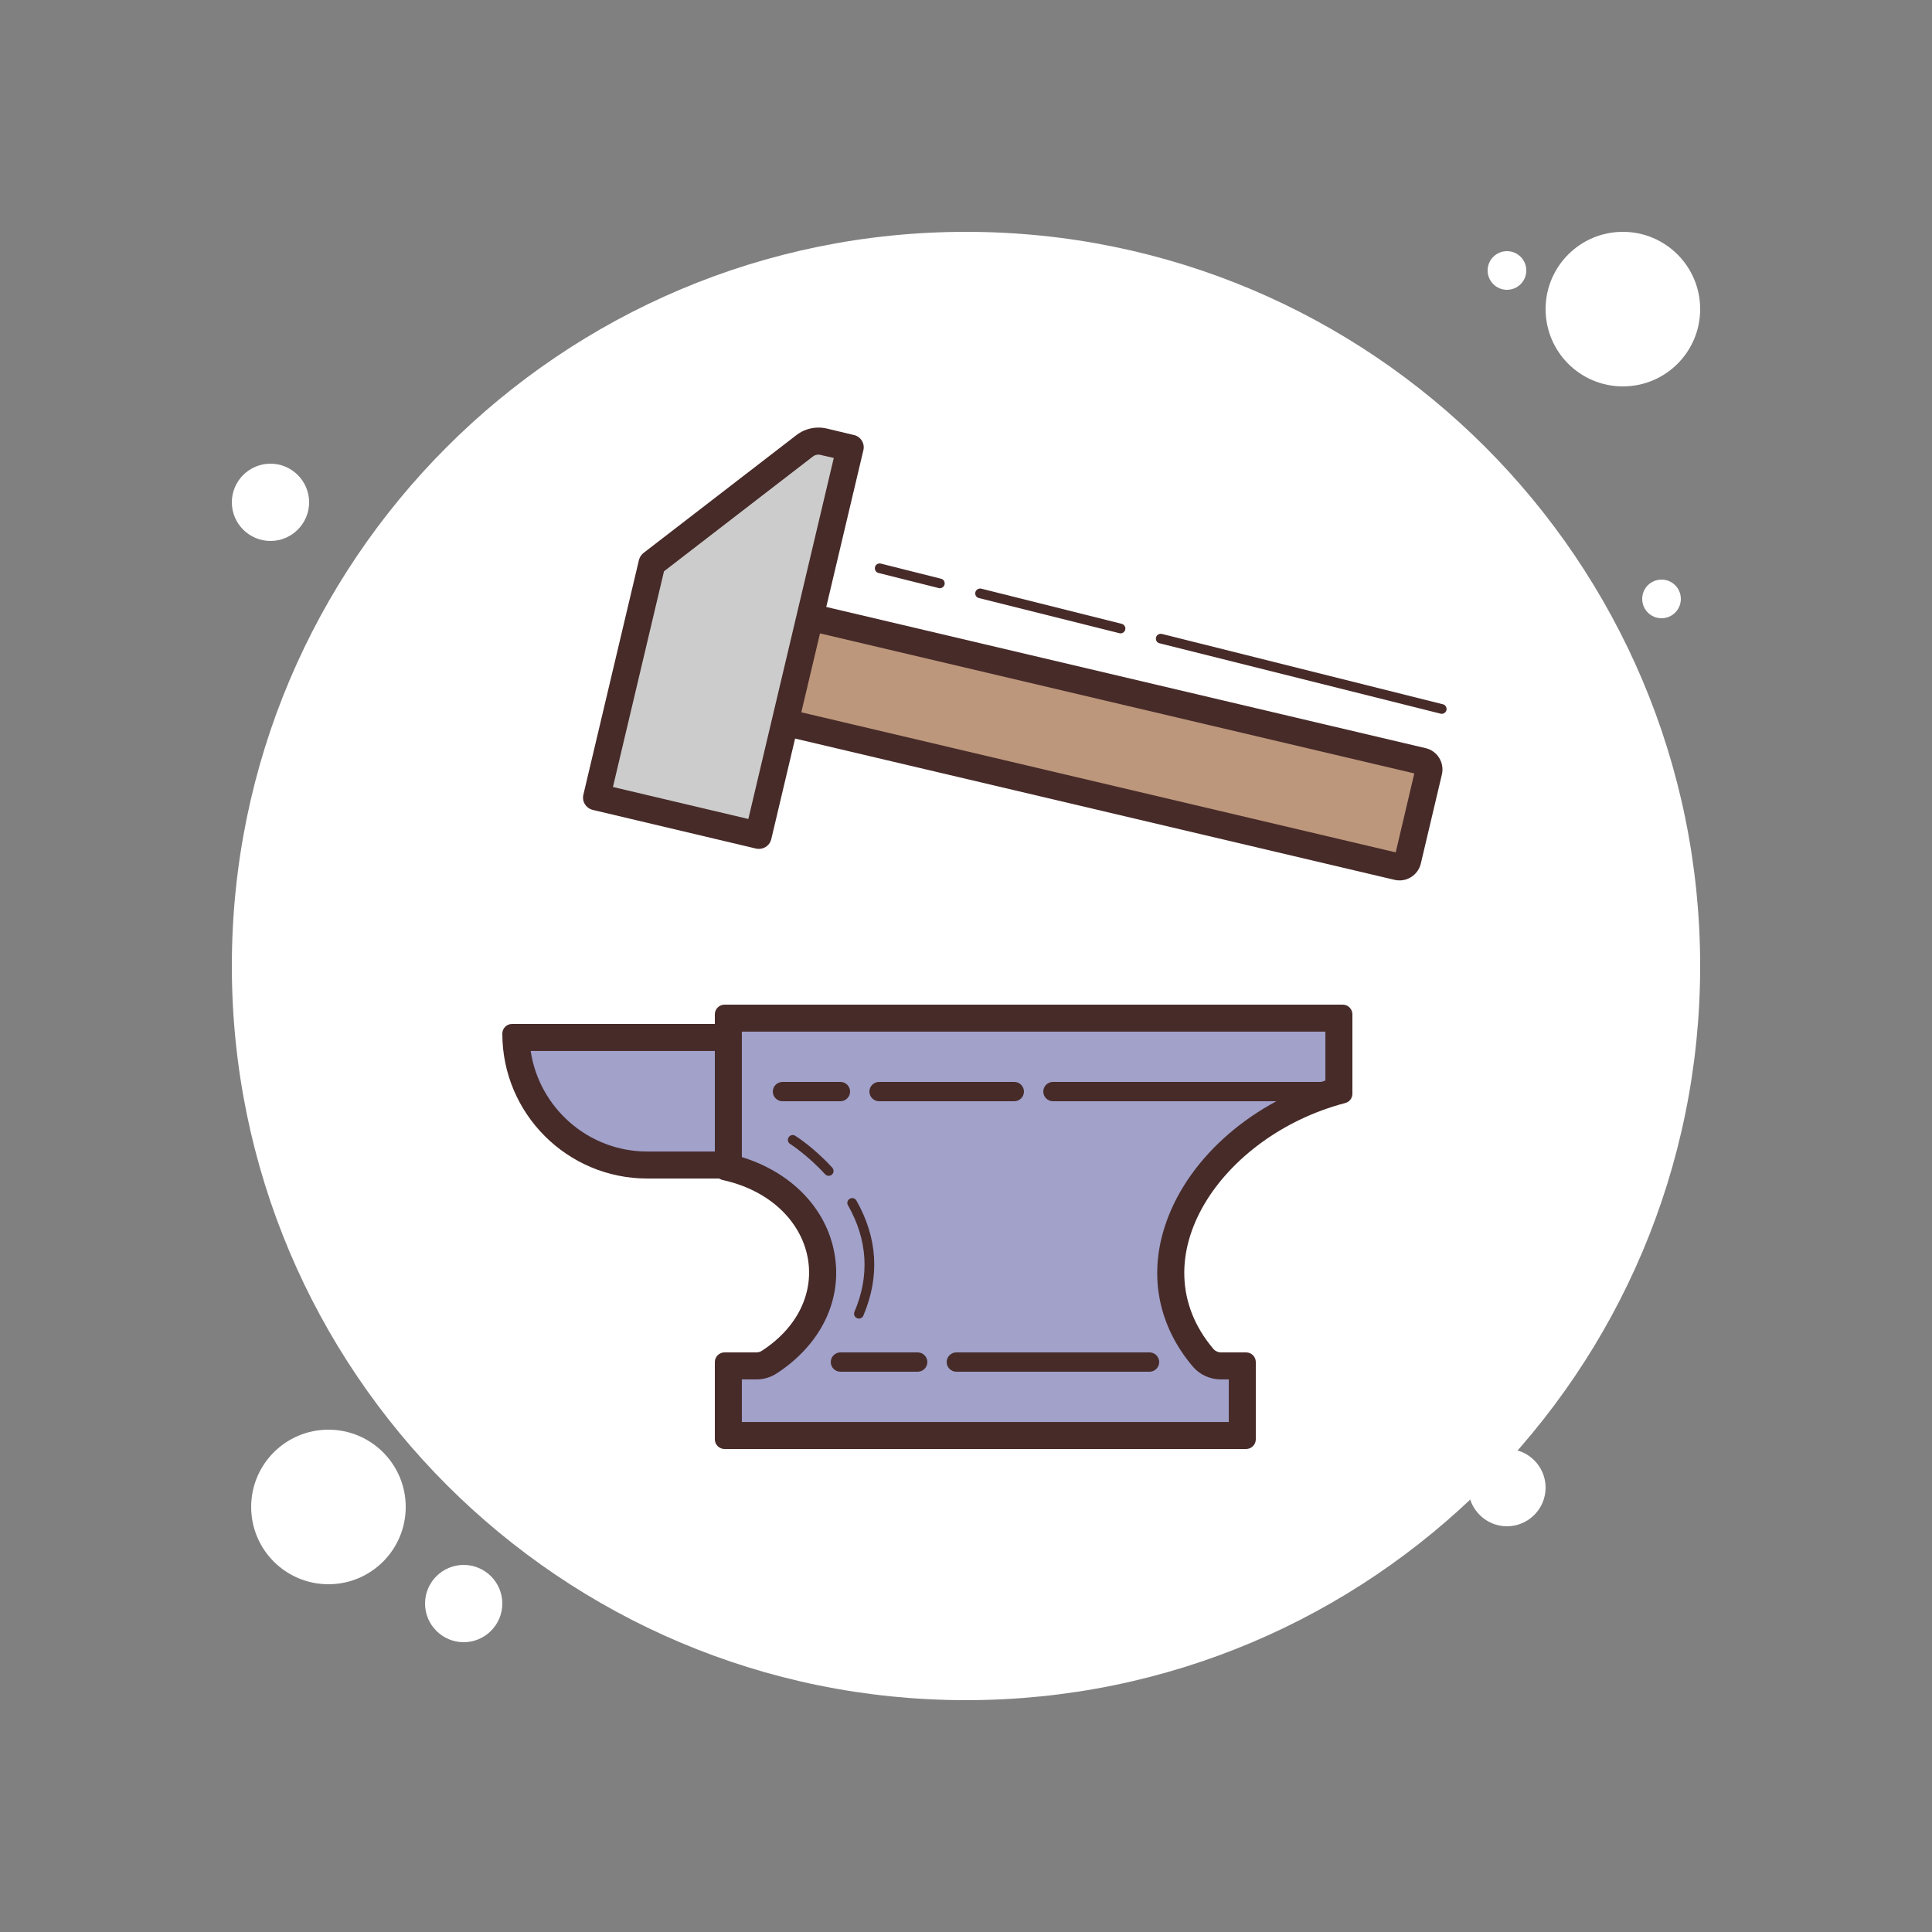 <?xml version="1.0" encoding="UTF-8"?>
<svg xmlns="http://www.w3.org/2000/svg" xmlns:xlink="http://www.w3.org/1999/xlink" width="50pt" height="50pt" viewBox="0 0 50 50" version="1.1">
<rect x="0" y="0" width="50" height="50" fill="#808080" stroke="none"/>
<g id="surface27391385">
<path style=" stroke:none;fill-rule:nonzero;fill:rgb(100%,100%,100%);fill-opacity:1;" d="M 39.5 7 C 39.5 7.277 39.277 7.5 39 7.5 C 38.723 7.5 38.5 7.277 38.5 7 C 38.5 6.723 38.723 6.5 39 6.5 C 39.277 6.5 39.5 6.723 39.5 7 Z M 39.5 7 "/>
<path style=" stroke:none;fill-rule:nonzero;fill:rgb(100%,100%,100%);fill-opacity:1;" d="M 44 25 C 44 35.492 35.492 44 25 44 C 14.508 44 6 35.492 6 25 C 6 14.508 14.508 6 25 6 C 35.492 6 44 14.508 44 25 Z M 44 25 "/>
<path style=" stroke:none;fill-rule:nonzero;fill:rgb(100%,100%,100%);fill-opacity:1;" d="M 44 8 C 44 9.105 43.105 10 42 10 C 40.895 10 40 9.105 40 8 C 40 6.895 40.895 6 42 6 C 43.105 6 44 6.895 44 8 Z M 44 8 "/>
<path style=" stroke:none;fill-rule:nonzero;fill:rgb(100%,100%,100%);fill-opacity:1;" d="M 8 13 C 8 13.551 7.551 14 7 14 C 6.449 14 6 13.551 6 13 C 6 12.449 6.449 12 7 12 C 7.551 12 8 12.449 8 13 Z M 8 13 "/>
<path style=" stroke:none;fill-rule:nonzero;fill:rgb(100%,100%,100%);fill-opacity:1;" d="M 40 38.5 C 40 39.051 39.551 39.5 39 39.5 C 38.449 39.5 38 39.051 38 38.5 C 38 37.949 38.449 37.5 39 37.5 C 39.551 37.5 40 37.949 40 38.5 Z M 40 38.5 "/>
<path style=" stroke:none;fill-rule:nonzero;fill:rgb(100%,100%,100%);fill-opacity:1;" d="M 10.5 39 C 10.5 40.105 9.605 41 8.5 41 C 7.395 41 6.5 40.105 6.5 39 C 6.5 37.895 7.395 37 8.5 37 C 9.605 37 10.5 37.895 10.5 39 Z M 10.5 39 "/>
<path style=" stroke:none;fill-rule:nonzero;fill:rgb(100%,100%,100%);fill-opacity:1;" d="M 13 41.5 C 13 42.051 12.551 42.5 12 42.5 C 11.449 42.5 11 42.051 11 41.5 C 11 40.949 11.449 40.5 12 40.5 C 12.551 40.5 13 40.949 13 41.5 Z M 13 41.5 "/>
<path style=" stroke:none;fill-rule:nonzero;fill:rgb(100%,100%,100%);fill-opacity:1;" d="M 33.484 39.258 C 33.484 39.945 32.926 40.5 32.242 40.5 C 31.555 40.5 31 39.945 31 39.258 C 31 38.574 31.555 38.016 32.242 38.016 C 32.926 38.016 33.484 38.574 33.484 39.258 Z M 33.484 39.258 "/>
<path style=" stroke:none;fill-rule:nonzero;fill:rgb(100%,100%,100%);fill-opacity:1;" d="M 8.5 24 C 8.5 24.277 8.277 24.5 8 24.5 C 7.723 24.5 7.5 24.277 7.5 24 C 7.5 23.723 7.723 23.5 8 23.5 C 8.277 23.5 8.5 23.723 8.5 24 Z M 8.5 24 "/>
<path style=" stroke:none;fill-rule:nonzero;fill:rgb(100%,100%,100%);fill-opacity:1;" d="M 43.5 15.5 C 43.5 15.777 43.277 16 43 16 C 42.723 16 42.5 15.777 42.5 15.5 C 42.5 15.223 42.723 15 43 15 C 43.277 15 43.5 15.223 43.5 15.5 Z M 43.5 15.5 "/>
<path style=" stroke:none;fill-rule:nonzero;fill:rgb(100%,100%,100%);fill-opacity:1;" d="M 38.5 14 C 38.5 14.551 38.051 15 37.5 15 C 36.949 15 36.5 14.551 36.5 14 C 36.5 13.449 36.949 13 37.5 13 C 38.051 13 38.5 13.449 38.5 14 Z M 38.5 14 "/>
<path style=" stroke:none;fill-rule:nonzero;fill:rgb(63.137%,63.137%,79.216%);fill-opacity:1;" d="M 16.75 30.148 C 14.91 30.148 13.406 28.68 13.352 26.852 L 19.148 26.852 L 19.148 30.148 Z M 16.75 30.148 "/>
<path style=" stroke:none;fill-rule:nonzero;fill:rgb(27.843%,16.863%,16.078%);fill-opacity:1;" d="M 18.801 27.199 L 18.801 29.801 L 16.75 29.801 C 15.223 29.801 13.953 28.668 13.734 27.199 L 18.801 27.199 M 19.25 26.5 L 13.25 26.5 C 13.113 26.5 13 26.613 13 26.75 C 13 28.82 14.68 30.5 16.75 30.5 L 19.25 30.5 C 19.387 30.5 19.5 30.387 19.5 30.25 L 19.5 26.75 C 19.5 26.613 19.387 26.5 19.25 26.5 Z M 19.25 26.5 "/>
<path style=" stroke:none;fill-rule:nonzero;fill:rgb(63.137%,63.137%,79.216%);fill-opacity:1;" d="M 18.852 37.148 L 18.852 35.352 L 19.574 35.352 C 19.695 35.352 19.812 35.316 19.91 35.25 C 20.941 34.578 21.441 33.547 21.25 32.492 C 21.047 31.387 20.129 30.52 18.848 30.215 L 18.848 26.352 L 34.648 26.352 L 34.648 28.227 C 32.664 28.773 30.988 30.227 30.469 31.871 C 30.102 33.035 30.336 34.195 31.133 35.137 C 31.246 35.27 31.422 35.352 31.598 35.352 L 32.148 35.352 L 32.148 37.148 Z M 18.852 37.148 "/>
<path style=" stroke:none;fill-rule:nonzero;fill:rgb(27.843%,16.863%,16.078%);fill-opacity:1;" d="M 34.301 26.699 L 34.301 27.965 C 32.289 28.598 30.676 30.059 30.137 31.766 C 29.73 33.047 29.988 34.324 30.867 35.363 C 31.047 35.578 31.316 35.699 31.598 35.699 L 31.801 35.699 L 31.801 36.801 L 19.199 36.801 L 19.199 35.699 L 19.578 35.699 C 19.766 35.699 19.945 35.645 20.102 35.543 C 21.258 34.789 21.812 33.625 21.594 32.43 C 21.383 31.266 20.477 30.34 19.199 29.945 L 19.199 26.699 L 34.301 26.699 M 34.75 26 L 18.75 26 C 18.613 26 18.5 26.113 18.5 26.25 L 18.5 30.297 C 18.5 30.414 18.586 30.512 18.703 30.539 C 21.121 31.07 21.758 33.629 19.719 34.957 C 19.68 34.984 19.625 35 19.578 35 L 18.75 35 C 18.613 35 18.5 35.113 18.5 35.25 L 18.5 37.25 C 18.5 37.387 18.613 37.5 18.75 37.5 L 32.25 37.5 C 32.387 37.5 32.5 37.387 32.5 37.25 L 32.5 35.25 C 32.5 35.113 32.387 35 32.25 35 L 31.598 35 C 31.523 35 31.449 34.965 31.402 34.91 C 29.422 32.57 31.621 29.383 34.812 28.547 C 34.922 28.52 35 28.422 35 28.309 L 35 26.25 C 35 26.113 34.887 26 34.75 26 Z M 34.75 26 "/>
<path style=" stroke:none;fill-rule:nonzero;fill:rgb(74.118%,59.216%,48.627%);fill-opacity:1;" d="M 36.223 22.434 C 36.203 22.434 36.188 22.434 36.172 22.43 L 19.262 18.445 C 19.207 18.434 19.16 18.398 19.129 18.352 C 19.098 18.301 19.09 18.246 19.102 18.188 L 19.648 15.879 C 19.672 15.785 19.758 15.715 19.855 15.715 C 19.875 15.715 19.891 15.719 19.906 15.723 L 36.816 19.707 C 36.93 19.734 37.004 19.848 36.977 19.965 L 36.43 22.273 C 36.406 22.367 36.32 22.434 36.223 22.434 Z M 36.223 22.434 "/>
<path style=" stroke:none;fill-rule:nonzero;fill:rgb(27.843%,16.863%,16.078%);fill-opacity:1;" d="M 19.957 16.094 L 36.602 20.016 L 36.121 22.059 L 19.477 18.137 L 19.957 16.094 M 19.855 15.367 C 19.602 15.367 19.371 15.539 19.309 15.801 L 18.762 18.109 C 18.691 18.41 18.879 18.715 19.18 18.785 L 36.09 22.77 C 36.133 22.781 36.18 22.785 36.223 22.785 C 36.477 22.785 36.707 22.609 36.77 22.352 L 37.316 20.043 C 37.387 19.738 37.199 19.434 36.898 19.363 L 19.988 15.379 C 19.945 15.371 19.898 15.367 19.855 15.367 Z M 19.855 15.367 "/>
<path style=" stroke:none;fill-rule:nonzero;fill:rgb(80%,80%,80%);fill-opacity:1;" d="M 15.422 20.621 L 16.875 14.578 L 20.82 11.535 C 20.926 11.457 21.051 11.414 21.18 11.414 C 21.227 11.414 21.273 11.422 21.316 11.43 L 22.02 11.598 L 19.629 21.617 Z M 15.422 20.621 "/>
<path style=" stroke:none;fill-rule:nonzero;fill:rgb(27.843%,16.863%,16.078%);fill-opacity:1;" d="M 21.18 11.766 C 21.199 11.766 21.219 11.766 21.234 11.773 L 21.578 11.852 L 19.367 21.195 L 15.863 20.367 L 17.184 14.785 L 21.035 11.816 C 21.078 11.781 21.129 11.766 21.18 11.766 M 21.18 11.066 C 20.977 11.066 20.773 11.133 20.609 11.262 L 16.652 14.312 C 16.594 14.359 16.551 14.426 16.535 14.496 L 15.098 20.566 C 15.055 20.742 15.164 20.918 15.344 20.961 L 19.566 21.961 C 19.59 21.969 19.617 21.969 19.641 21.969 C 19.793 21.969 19.926 21.867 19.961 21.715 L 22.344 11.652 C 22.387 11.477 22.277 11.297 22.098 11.258 L 21.395 11.09 C 21.324 11.074 21.254 11.066 21.18 11.066 Z M 21.18 11.066 "/>
<path style=" stroke:none;fill-rule:nonzero;fill:rgb(27.843%,16.863%,16.078%);fill-opacity:1;" d="M 21.75 28.5 L 20.25 28.5 C 20.113 28.5 20 28.387 20 28.25 C 20 28.113 20.113 28 20.25 28 L 21.75 28 C 21.887 28 22 28.113 22 28.25 C 22 28.387 21.887 28.5 21.75 28.5 Z M 21.75 28.5 "/>
<path style=" stroke:none;fill-rule:nonzero;fill:rgb(27.843%,16.863%,16.078%);fill-opacity:1;" d="M 26.25 28.5 L 22.75 28.5 C 22.613 28.5 22.5 28.387 22.5 28.25 C 22.5 28.113 22.613 28 22.75 28 L 26.25 28 C 26.387 28 26.5 28.113 26.5 28.25 C 26.5 28.387 26.387 28.5 26.25 28.5 Z M 26.25 28.5 "/>
<path style=" stroke:none;fill-rule:nonzero;fill:rgb(27.843%,16.863%,16.078%);fill-opacity:1;" d="M 34.25 28.5 L 27.25 28.5 C 27.113 28.5 27 28.387 27 28.25 C 27 28.113 27.113 28 27.25 28 L 34.25 28 C 34.387 28 34.5 28.113 34.5 28.25 C 34.5 28.387 34.387 28.5 34.25 28.5 Z M 34.25 28.5 "/>
<path style=" stroke:none;fill-rule:nonzero;fill:rgb(27.843%,16.863%,16.078%);fill-opacity:1;" d="M 24.324 15.223 C 24.312 15.223 24.305 15.223 24.293 15.219 L 22.734 14.828 C 22.668 14.812 22.629 14.742 22.645 14.676 C 22.66 14.609 22.727 14.57 22.797 14.586 L 24.352 14.977 C 24.422 14.992 24.461 15.059 24.445 15.129 C 24.43 15.184 24.379 15.223 24.324 15.223 Z M 24.324 15.223 "/>
<path style=" stroke:none;fill-rule:nonzero;fill:rgb(27.843%,16.863%,16.078%);fill-opacity:1;" d="M 29 16.391 C 28.988 16.391 28.98 16.391 28.969 16.387 L 25.332 15.477 C 25.266 15.461 25.227 15.395 25.242 15.328 C 25.258 15.262 25.328 15.219 25.395 15.234 L 29.031 16.145 C 29.098 16.164 29.137 16.23 29.121 16.297 C 29.105 16.355 29.055 16.391 29 16.391 Z M 29 16.391 "/>
<path style=" stroke:none;fill-rule:nonzero;fill:rgb(27.843%,16.863%,16.078%);fill-opacity:1;" d="M 37.312 18.473 C 37.305 18.473 37.293 18.473 37.281 18.469 L 30.008 16.648 C 29.941 16.633 29.902 16.566 29.918 16.496 C 29.934 16.43 30.004 16.391 30.07 16.406 L 37.344 18.227 C 37.41 18.242 37.449 18.312 37.434 18.379 C 37.422 18.434 37.367 18.473 37.312 18.473 Z M 37.312 18.473 "/>
<path style=" stroke:none;fill-rule:nonzero;fill:rgb(27.843%,16.863%,16.078%);fill-opacity:1;" d="M 29.75 35.5 L 24.75 35.5 C 24.613 35.5 24.5 35.387 24.5 35.25 C 24.5 35.113 24.613 35 24.75 35 L 29.75 35 C 29.887 35 30 35.113 30 35.25 C 30 35.387 29.887 35.5 29.75 35.5 Z M 29.75 35.5 "/>
<path style=" stroke:none;fill-rule:nonzero;fill:rgb(27.843%,16.863%,16.078%);fill-opacity:1;" d="M 23.75 35.5 L 21.75 35.5 C 21.613 35.5 21.5 35.387 21.5 35.25 C 21.5 35.113 21.613 35 21.75 35 L 23.75 35 C 23.887 35 24 35.113 24 35.25 C 24 35.387 23.887 35.5 23.75 35.5 Z M 23.75 35.5 "/>
<path style=" stroke:none;fill-rule:nonzero;fill:rgb(27.843%,16.863%,16.078%);fill-opacity:1;" d="M 22.23 34.125 C 22.215 34.125 22.195 34.121 22.18 34.113 C 22.117 34.09 22.086 34.016 22.113 33.949 C 22.512 33.016 22.453 32.086 21.945 31.191 C 21.91 31.133 21.934 31.055 21.992 31.023 C 22.051 30.988 22.129 31.008 22.164 31.07 C 22.711 32.035 22.773 33.035 22.344 34.047 C 22.324 34.098 22.277 34.125 22.23 34.125 Z M 22.23 34.125 "/>
<path style=" stroke:none;fill-rule:nonzero;fill:rgb(27.843%,16.863%,16.078%);fill-opacity:1;" d="M 21.445 30.43 C 21.414 30.43 21.379 30.418 21.355 30.391 C 20.898 29.891 20.453 29.609 20.449 29.605 C 20.391 29.57 20.371 29.492 20.41 29.434 C 20.445 29.375 20.523 29.355 20.582 29.395 C 20.602 29.406 21.059 29.695 21.539 30.219 C 21.586 30.273 21.582 30.352 21.531 30.398 C 21.508 30.418 21.477 30.43 21.445 30.43 Z M 21.445 30.43 "/>
</g>
</svg>
